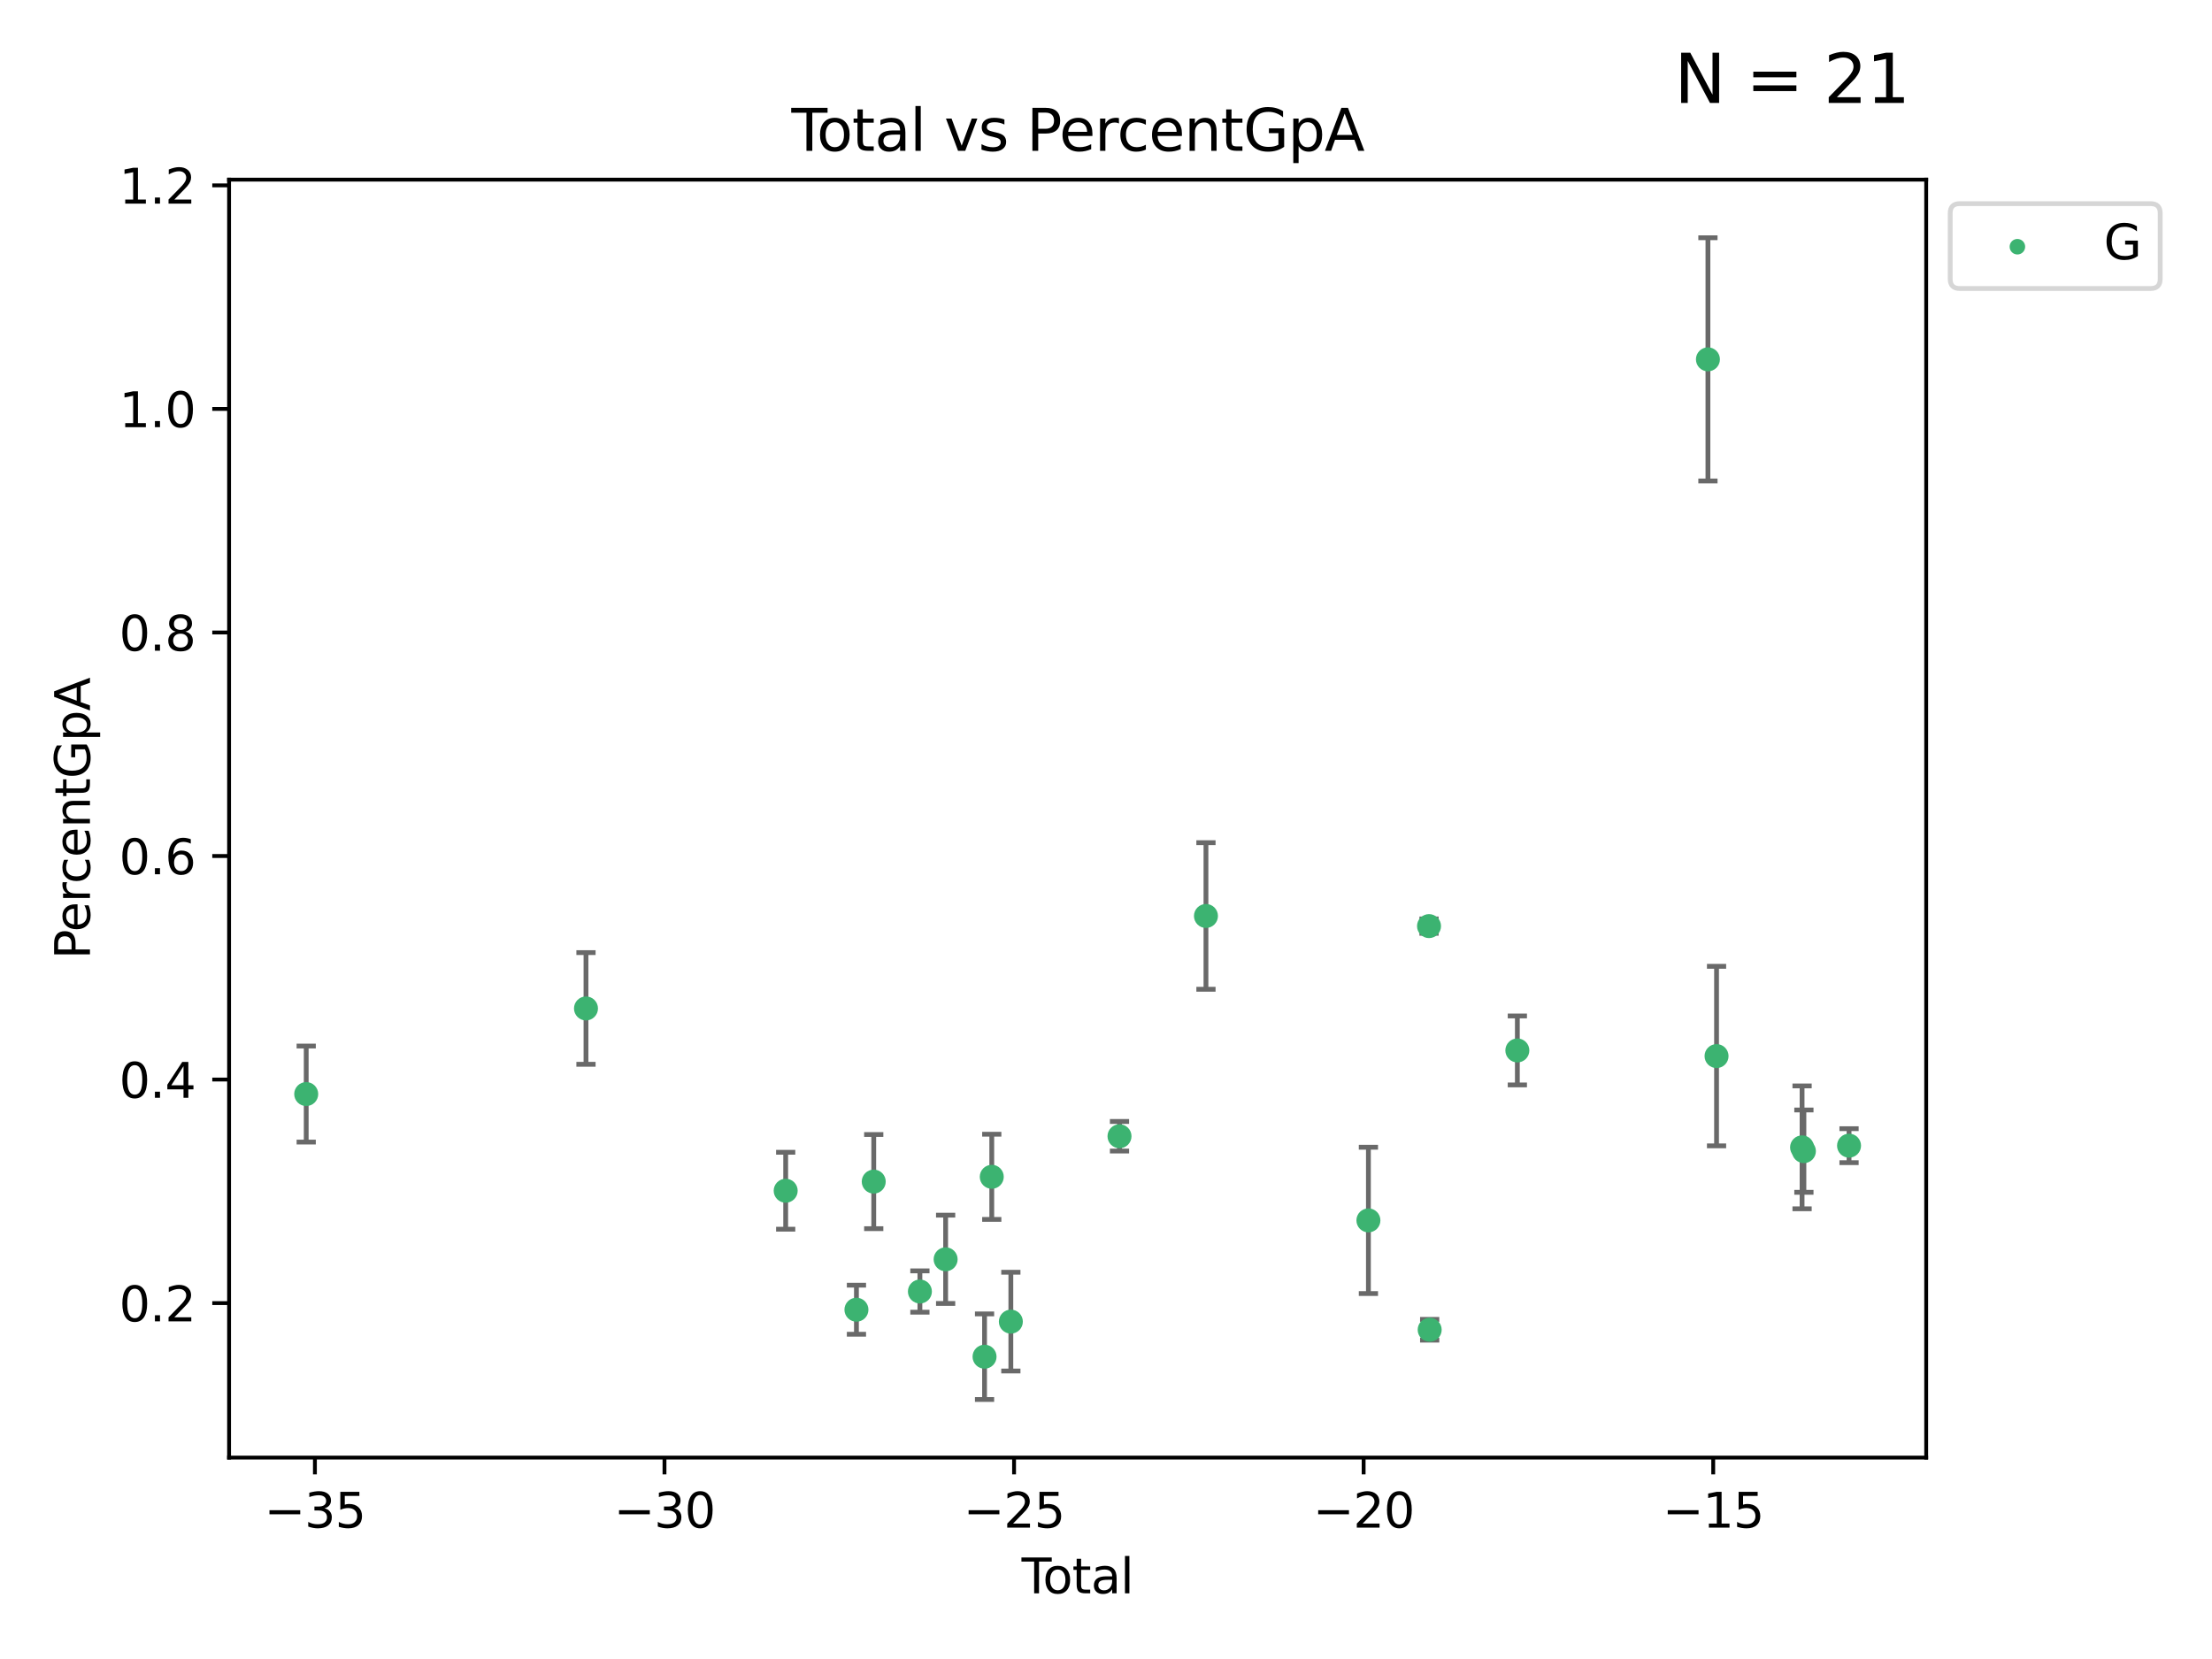 <?xml version="1.0" encoding="utf-8" standalone="no"?>
<!DOCTYPE svg PUBLIC "-//W3C//DTD SVG 1.1//EN"
  "http://www.w3.org/Graphics/SVG/1.1/DTD/svg11.dtd">
<svg xmlns:xlink="http://www.w3.org/1999/xlink" width="460.8pt" height="345.6pt" viewBox="0 0 460.8 345.6" xmlns="http://www.w3.org/2000/svg" version="1.1">
 <defs>
  <style type="text/css">*{stroke-linejoin: round; stroke-linecap: butt}</style>
 </defs>
 <g id="figure_1">
  <g id="patch_1">
   <path d="M 0 345.6 
L 460.8 345.6 
L 460.8 0 
L 0 0 
z
" style="fill: #ffffff"/>
  </g>
  <g id="axes_1">
   <g id="patch_2">
    <path d="M 47.72 303.64 
L 401.26 303.64 
L 401.26 37.423 
L 47.72 37.423 
z
" style="fill: #ffffff"/>
   </g>
   <g id="PathCollection_1">
    <defs>
     <path id="m3a1d3901b0" d="M 0 1.118 
C 0.297 1.118 0.581 1 0.791 0.791 
C 1 0.581 1.118 0.297 1.118 0 
C 1.118 -0.297 1 -0.581 0.791 -0.791 
C 0.581 -1 0.297 -1.118 0 -1.118 
C -0.297 -1.118 -0.581 -1 -0.791 -0.791 
C -1 -0.581 -1.118 -0.297 -1.118 0 
C -1.118 0.297 -1 0.581 -0.791 0.791 
C -0.581 1 -0.297 1.118 0 1.118 
z
" style="stroke: #3cb371"/>
    </defs>
    <g clip-path="url(#pb8305186a4)">
     <use xlink:href="#m3a1d3901b0" x="63.79" y="227.912" style="fill: #3cb371; stroke: #3cb371"/>
     <use xlink:href="#m3a1d3901b0" x="122.071" y="210.078" style="fill: #3cb371; stroke: #3cb371"/>
     <use xlink:href="#m3a1d3901b0" x="163.672" y="248.052" style="fill: #3cb371; stroke: #3cb371"/>
     <use xlink:href="#m3a1d3901b0" x="178.412" y="272.836" style="fill: #3cb371; stroke: #3cb371"/>
     <use xlink:href="#m3a1d3901b0" x="182.016" y="246.149" style="fill: #3cb371; stroke: #3cb371"/>
     <use xlink:href="#m3a1d3901b0" x="191.633" y="269.046" style="fill: #3cb371; stroke: #3cb371"/>
     <use xlink:href="#m3a1d3901b0" x="196.992" y="262.336" style="fill: #3cb371; stroke: #3cb371"/>
     <use xlink:href="#m3a1d3901b0" x="205.099" y="282.625" style="fill: #3cb371; stroke: #3cb371"/>
     <use xlink:href="#m3a1d3901b0" x="206.603" y="245.15" style="fill: #3cb371; stroke: #3cb371"/>
     <use xlink:href="#m3a1d3901b0" x="210.579" y="275.32" style="fill: #3cb371; stroke: #3cb371"/>
     <use xlink:href="#m3a1d3901b0" x="233.213" y="236.702" style="fill: #3cb371; stroke: #3cb371"/>
     <use xlink:href="#m3a1d3901b0" x="251.223" y="190.814" style="fill: #3cb371; stroke: #3cb371"/>
     <use xlink:href="#m3a1d3901b0" x="285.065" y="254.229" style="fill: #3cb371; stroke: #3cb371"/>
     <use xlink:href="#m3a1d3901b0" x="297.692" y="192.925" style="fill: #3cb371; stroke: #3cb371"/>
     <use xlink:href="#m3a1d3901b0" x="297.828" y="277.014" style="fill: #3cb371; stroke: #3cb371"/>
     <use xlink:href="#m3a1d3901b0" x="316.092" y="218.825" style="fill: #3cb371; stroke: #3cb371"/>
     <use xlink:href="#m3a1d3901b0" x="355.793" y="74.859" style="fill: #3cb371; stroke: #3cb371"/>
     <use xlink:href="#m3a1d3901b0" x="357.589" y="220.002" style="fill: #3cb371; stroke: #3cb371"/>
     <use xlink:href="#m3a1d3901b0" x="375.406" y="239.015" style="fill: #3cb371; stroke: #3cb371"/>
     <use xlink:href="#m3a1d3901b0" x="375.786" y="239.802" style="fill: #3cb371; stroke: #3cb371"/>
     <use xlink:href="#m3a1d3901b0" x="385.19" y="238.663" style="fill: #3cb371; stroke: #3cb371"/>
    </g>
   </g>
   <g id="matplotlib.axis_1">
    <g id="xtick_1">
     <g id="line2d_1">
      <defs>
       <path id="m861ddd058c" d="M 0 0 
L 0 3.5 
" style="stroke: #000000; stroke-width: 0.8"/>
      </defs>
      <g>
       <use xlink:href="#m861ddd058c" x="65.603" y="303.64" style="stroke: #000000; stroke-width: 0.8"/>
      </g>
     </g>
     <g id="text_1">
      <!-- −35 -->
      <g transform="translate(55.051 318.238) scale(0.1 -0.1)">
       <defs>
        <path id="DejaVuSans-2212" d="M 678 2272 
L 4684 2272 
L 4684 1741 
L 678 1741 
L 678 2272 
z
" transform="scale(0.016)"/>
        <path id="DejaVuSans-33" d="M 2597 2516 
Q 3050 2419 3304 2112 
Q 3559 1806 3559 1356 
Q 3559 666 3084 287 
Q 2609 -91 1734 -91 
Q 1441 -91 1130 -33 
Q 819 25 488 141 
L 488 750 
Q 750 597 1062 519 
Q 1375 441 1716 441 
Q 2309 441 2620 675 
Q 2931 909 2931 1356 
Q 2931 1769 2642 2001 
Q 2353 2234 1838 2234 
L 1294 2234 
L 1294 2753 
L 1863 2753 
Q 2328 2753 2575 2939 
Q 2822 3125 2822 3475 
Q 2822 3834 2567 4026 
Q 2313 4219 1838 4219 
Q 1578 4219 1281 4162 
Q 984 4106 628 3988 
L 628 4550 
Q 988 4650 1302 4700 
Q 1616 4750 1894 4750 
Q 2613 4750 3031 4423 
Q 3450 4097 3450 3541 
Q 3450 3153 3228 2886 
Q 3006 2619 2597 2516 
z
" transform="scale(0.016)"/>
        <path id="DejaVuSans-35" d="M 691 4666 
L 3169 4666 
L 3169 4134 
L 1269 4134 
L 1269 2991 
Q 1406 3038 1543 3061 
Q 1681 3084 1819 3084 
Q 2600 3084 3056 2656 
Q 3513 2228 3513 1497 
Q 3513 744 3044 326 
Q 2575 -91 1722 -91 
Q 1428 -91 1123 -41 
Q 819 9 494 109 
L 494 744 
Q 775 591 1075 516 
Q 1375 441 1709 441 
Q 2250 441 2565 725 
Q 2881 1009 2881 1497 
Q 2881 1984 2565 2268 
Q 2250 2553 1709 2553 
Q 1456 2553 1204 2497 
Q 953 2441 691 2322 
L 691 4666 
z
" transform="scale(0.016)"/>
       </defs>
       <use xlink:href="#DejaVuSans-2212"/>
       <use xlink:href="#DejaVuSans-33" x="83.789"/>
       <use xlink:href="#DejaVuSans-35" x="147.412"/>
      </g>
     </g>
    </g>
    <g id="xtick_2">
     <g id="line2d_2">
      <g>
       <use xlink:href="#m861ddd058c" x="138.426" y="303.64" style="stroke: #000000; stroke-width: 0.8"/>
      </g>
     </g>
     <g id="text_2">
      <!-- −30 -->
      <g transform="translate(127.873 318.238) scale(0.1 -0.1)">
       <defs>
        <path id="DejaVuSans-30" d="M 2034 4250 
Q 1547 4250 1301 3770 
Q 1056 3291 1056 2328 
Q 1056 1369 1301 889 
Q 1547 409 2034 409 
Q 2525 409 2770 889 
Q 3016 1369 3016 2328 
Q 3016 3291 2770 3770 
Q 2525 4250 2034 4250 
z
M 2034 4750 
Q 2819 4750 3233 4129 
Q 3647 3509 3647 2328 
Q 3647 1150 3233 529 
Q 2819 -91 2034 -91 
Q 1250 -91 836 529 
Q 422 1150 422 2328 
Q 422 3509 836 4129 
Q 1250 4750 2034 4750 
z
" transform="scale(0.016)"/>
       </defs>
       <use xlink:href="#DejaVuSans-2212"/>
       <use xlink:href="#DejaVuSans-33" x="83.789"/>
       <use xlink:href="#DejaVuSans-30" x="147.412"/>
      </g>
     </g>
    </g>
    <g id="xtick_3">
     <g id="line2d_3">
      <g>
       <use xlink:href="#m861ddd058c" x="211.248" y="303.64" style="stroke: #000000; stroke-width: 0.8"/>
      </g>
     </g>
     <g id="text_3">
      <!-- −25 -->
      <g transform="translate(200.696 318.238) scale(0.1 -0.1)">
       <defs>
        <path id="DejaVuSans-32" d="M 1228 531 
L 3431 531 
L 3431 0 
L 469 0 
L 469 531 
Q 828 903 1448 1529 
Q 2069 2156 2228 2338 
Q 2531 2678 2651 2914 
Q 2772 3150 2772 3378 
Q 2772 3750 2511 3984 
Q 2250 4219 1831 4219 
Q 1534 4219 1204 4116 
Q 875 4013 500 3803 
L 500 4441 
Q 881 4594 1212 4672 
Q 1544 4750 1819 4750 
Q 2544 4750 2975 4387 
Q 3406 4025 3406 3419 
Q 3406 3131 3298 2873 
Q 3191 2616 2906 2266 
Q 2828 2175 2409 1742 
Q 1991 1309 1228 531 
z
" transform="scale(0.016)"/>
       </defs>
       <use xlink:href="#DejaVuSans-2212"/>
       <use xlink:href="#DejaVuSans-32" x="83.789"/>
       <use xlink:href="#DejaVuSans-35" x="147.412"/>
      </g>
     </g>
    </g>
    <g id="xtick_4">
     <g id="line2d_4">
      <g>
       <use xlink:href="#m861ddd058c" x="284.07" y="303.64" style="stroke: #000000; stroke-width: 0.8"/>
      </g>
     </g>
     <g id="text_4">
      <!-- −20 -->
      <g transform="translate(273.518 318.238) scale(0.1 -0.1)">
       <use xlink:href="#DejaVuSans-2212"/>
       <use xlink:href="#DejaVuSans-32" x="83.789"/>
       <use xlink:href="#DejaVuSans-30" x="147.412"/>
      </g>
     </g>
    </g>
    <g id="xtick_5">
     <g id="line2d_5">
      <g>
       <use xlink:href="#m861ddd058c" x="356.893" y="303.64" style="stroke: #000000; stroke-width: 0.8"/>
      </g>
     </g>
     <g id="text_5">
      <!-- −15 -->
      <g transform="translate(346.34 318.238) scale(0.1 -0.1)">
       <defs>
        <path id="DejaVuSans-31" d="M 794 531 
L 1825 531 
L 1825 4091 
L 703 3866 
L 703 4441 
L 1819 4666 
L 2450 4666 
L 2450 531 
L 3481 531 
L 3481 0 
L 794 0 
L 794 531 
z
" transform="scale(0.016)"/>
       </defs>
       <use xlink:href="#DejaVuSans-2212"/>
       <use xlink:href="#DejaVuSans-31" x="83.789"/>
       <use xlink:href="#DejaVuSans-35" x="147.412"/>
      </g>
     </g>
    </g>
    <g id="text_6">
     <!-- Total -->
     <g transform="translate(212.813 331.917) scale(0.1 -0.1)">
      <defs>
       <path id="DejaVuSans-54" d="M -19 4666 
L 3928 4666 
L 3928 4134 
L 2272 4134 
L 2272 0 
L 1638 0 
L 1638 4134 
L -19 4134 
L -19 4666 
z
" transform="scale(0.016)"/>
       <path id="DejaVuSans-6f" d="M 1959 3097 
Q 1497 3097 1228 2736 
Q 959 2375 959 1747 
Q 959 1119 1226 758 
Q 1494 397 1959 397 
Q 2419 397 2687 759 
Q 2956 1122 2956 1747 
Q 2956 2369 2687 2733 
Q 2419 3097 1959 3097 
z
M 1959 3584 
Q 2709 3584 3137 3096 
Q 3566 2609 3566 1747 
Q 3566 888 3137 398 
Q 2709 -91 1959 -91 
Q 1206 -91 779 398 
Q 353 888 353 1747 
Q 353 2609 779 3096 
Q 1206 3584 1959 3584 
z
" transform="scale(0.016)"/>
       <path id="DejaVuSans-74" d="M 1172 4494 
L 1172 3500 
L 2356 3500 
L 2356 3053 
L 1172 3053 
L 1172 1153 
Q 1172 725 1289 603 
Q 1406 481 1766 481 
L 2356 481 
L 2356 0 
L 1766 0 
Q 1100 0 847 248 
Q 594 497 594 1153 
L 594 3053 
L 172 3053 
L 172 3500 
L 594 3500 
L 594 4494 
L 1172 4494 
z
" transform="scale(0.016)"/>
       <path id="DejaVuSans-61" d="M 2194 1759 
Q 1497 1759 1228 1600 
Q 959 1441 959 1056 
Q 959 750 1161 570 
Q 1363 391 1709 391 
Q 2188 391 2477 730 
Q 2766 1069 2766 1631 
L 2766 1759 
L 2194 1759 
z
M 3341 1997 
L 3341 0 
L 2766 0 
L 2766 531 
Q 2569 213 2275 61 
Q 1981 -91 1556 -91 
Q 1019 -91 701 211 
Q 384 513 384 1019 
Q 384 1609 779 1909 
Q 1175 2209 1959 2209 
L 2766 2209 
L 2766 2266 
Q 2766 2663 2505 2880 
Q 2244 3097 1772 3097 
Q 1472 3097 1187 3025 
Q 903 2953 641 2809 
L 641 3341 
Q 956 3463 1253 3523 
Q 1550 3584 1831 3584 
Q 2591 3584 2966 3190 
Q 3341 2797 3341 1997 
z
" transform="scale(0.016)"/>
       <path id="DejaVuSans-6c" d="M 603 4863 
L 1178 4863 
L 1178 0 
L 603 0 
L 603 4863 
z
" transform="scale(0.016)"/>
      </defs>
      <use xlink:href="#DejaVuSans-54"/>
      <use xlink:href="#DejaVuSans-6f" x="44.084"/>
      <use xlink:href="#DejaVuSans-74" x="105.266"/>
      <use xlink:href="#DejaVuSans-61" x="144.475"/>
      <use xlink:href="#DejaVuSans-6c" x="205.754"/>
     </g>
    </g>
   </g>
   <g id="matplotlib.axis_2">
    <g id="ytick_1">
     <g id="line2d_6">
      <defs>
       <path id="m7e8b5546f5" d="M 0 0 
L -3.5 0 
" style="stroke: #000000; stroke-width: 0.8"/>
      </defs>
      <g>
       <use xlink:href="#m7e8b5546f5" x="47.72" y="271.461" style="stroke: #000000; stroke-width: 0.8"/>
      </g>
     </g>
     <g id="text_7">
      <!-- 0.2 -->
      <g transform="translate(24.817 275.26) scale(0.1 -0.1)">
       <defs>
        <path id="DejaVuSans-2e" d="M 684 794 
L 1344 794 
L 1344 0 
L 684 0 
L 684 794 
z
" transform="scale(0.016)"/>
       </defs>
       <use xlink:href="#DejaVuSans-30"/>
       <use xlink:href="#DejaVuSans-2e" x="63.623"/>
       <use xlink:href="#DejaVuSans-32" x="95.41"/>
      </g>
     </g>
    </g>
    <g id="ytick_2">
     <g id="line2d_7">
      <g>
       <use xlink:href="#m7e8b5546f5" x="47.72" y="224.892" style="stroke: #000000; stroke-width: 0.8"/>
      </g>
     </g>
     <g id="text_8">
      <!-- 0.4 -->
      <g transform="translate(24.817 228.691) scale(0.1 -0.1)">
       <defs>
        <path id="DejaVuSans-34" d="M 2419 4116 
L 825 1625 
L 2419 1625 
L 2419 4116 
z
M 2253 4666 
L 3047 4666 
L 3047 1625 
L 3713 1625 
L 3713 1100 
L 3047 1100 
L 3047 0 
L 2419 0 
L 2419 1100 
L 313 1100 
L 313 1709 
L 2253 4666 
z
" transform="scale(0.016)"/>
       </defs>
       <use xlink:href="#DejaVuSans-30"/>
       <use xlink:href="#DejaVuSans-2e" x="63.623"/>
       <use xlink:href="#DejaVuSans-34" x="95.41"/>
      </g>
     </g>
    </g>
    <g id="ytick_3">
     <g id="line2d_8">
      <g>
       <use xlink:href="#m7e8b5546f5" x="47.72" y="178.323" style="stroke: #000000; stroke-width: 0.8"/>
      </g>
     </g>
     <g id="text_9">
      <!-- 0.6 -->
      <g transform="translate(24.817 182.123) scale(0.1 -0.1)">
       <defs>
        <path id="DejaVuSans-36" d="M 2113 2584 
Q 1688 2584 1439 2293 
Q 1191 2003 1191 1497 
Q 1191 994 1439 701 
Q 1688 409 2113 409 
Q 2538 409 2786 701 
Q 3034 994 3034 1497 
Q 3034 2003 2786 2293 
Q 2538 2584 2113 2584 
z
M 3366 4563 
L 3366 3988 
Q 3128 4100 2886 4159 
Q 2644 4219 2406 4219 
Q 1781 4219 1451 3797 
Q 1122 3375 1075 2522 
Q 1259 2794 1537 2939 
Q 1816 3084 2150 3084 
Q 2853 3084 3261 2657 
Q 3669 2231 3669 1497 
Q 3669 778 3244 343 
Q 2819 -91 2113 -91 
Q 1303 -91 875 529 
Q 447 1150 447 2328 
Q 447 3434 972 4092 
Q 1497 4750 2381 4750 
Q 2619 4750 2861 4703 
Q 3103 4656 3366 4563 
z
" transform="scale(0.016)"/>
       </defs>
       <use xlink:href="#DejaVuSans-30"/>
       <use xlink:href="#DejaVuSans-2e" x="63.623"/>
       <use xlink:href="#DejaVuSans-36" x="95.41"/>
      </g>
     </g>
    </g>
    <g id="ytick_4">
     <g id="line2d_9">
      <g>
       <use xlink:href="#m7e8b5546f5" x="47.72" y="131.755" style="stroke: #000000; stroke-width: 0.8"/>
      </g>
     </g>
     <g id="text_10">
      <!-- 0.8 -->
      <g transform="translate(24.817 135.554) scale(0.1 -0.1)">
       <defs>
        <path id="DejaVuSans-38" d="M 2034 2216 
Q 1584 2216 1326 1975 
Q 1069 1734 1069 1313 
Q 1069 891 1326 650 
Q 1584 409 2034 409 
Q 2484 409 2743 651 
Q 3003 894 3003 1313 
Q 3003 1734 2745 1975 
Q 2488 2216 2034 2216 
z
M 1403 2484 
Q 997 2584 770 2862 
Q 544 3141 544 3541 
Q 544 4100 942 4425 
Q 1341 4750 2034 4750 
Q 2731 4750 3128 4425 
Q 3525 4100 3525 3541 
Q 3525 3141 3298 2862 
Q 3072 2584 2669 2484 
Q 3125 2378 3379 2068 
Q 3634 1759 3634 1313 
Q 3634 634 3220 271 
Q 2806 -91 2034 -91 
Q 1263 -91 848 271 
Q 434 634 434 1313 
Q 434 1759 690 2068 
Q 947 2378 1403 2484 
z
M 1172 3481 
Q 1172 3119 1398 2916 
Q 1625 2713 2034 2713 
Q 2441 2713 2670 2916 
Q 2900 3119 2900 3481 
Q 2900 3844 2670 4047 
Q 2441 4250 2034 4250 
Q 1625 4250 1398 4047 
Q 1172 3844 1172 3481 
z
" transform="scale(0.016)"/>
       </defs>
       <use xlink:href="#DejaVuSans-30"/>
       <use xlink:href="#DejaVuSans-2e" x="63.623"/>
       <use xlink:href="#DejaVuSans-38" x="95.41"/>
      </g>
     </g>
    </g>
    <g id="ytick_5">
     <g id="line2d_10">
      <g>
       <use xlink:href="#m7e8b5546f5" x="47.72" y="85.186" style="stroke: #000000; stroke-width: 0.8"/>
      </g>
     </g>
     <g id="text_11">
      <!-- 1.0 -->
      <g transform="translate(24.817 88.986) scale(0.1 -0.1)">
       <use xlink:href="#DejaVuSans-31"/>
       <use xlink:href="#DejaVuSans-2e" x="63.623"/>
       <use xlink:href="#DejaVuSans-30" x="95.41"/>
      </g>
     </g>
    </g>
    <g id="ytick_6">
     <g id="line2d_11">
      <g>
       <use xlink:href="#m7e8b5546f5" x="47.72" y="38.618" style="stroke: #000000; stroke-width: 0.8"/>
      </g>
     </g>
     <g id="text_12">
      <!-- 1.2 -->
      <g transform="translate(24.817 42.417) scale(0.1 -0.1)">
       <use xlink:href="#DejaVuSans-31"/>
       <use xlink:href="#DejaVuSans-2e" x="63.623"/>
       <use xlink:href="#DejaVuSans-32" x="95.41"/>
      </g>
     </g>
    </g>
    <g id="text_13">
     <!-- PercentGpA -->
     <g transform="translate(18.737 199.808) rotate(-90) scale(0.1 -0.1)">
      <defs>
       <path id="DejaVuSans-50" d="M 1259 4147 
L 1259 2394 
L 2053 2394 
Q 2494 2394 2734 2622 
Q 2975 2850 2975 3272 
Q 2975 3691 2734 3919 
Q 2494 4147 2053 4147 
L 1259 4147 
z
M 628 4666 
L 2053 4666 
Q 2838 4666 3239 4311 
Q 3641 3956 3641 3272 
Q 3641 2581 3239 2228 
Q 2838 1875 2053 1875 
L 1259 1875 
L 1259 0 
L 628 0 
L 628 4666 
z
" transform="scale(0.016)"/>
       <path id="DejaVuSans-65" d="M 3597 1894 
L 3597 1613 
L 953 1613 
Q 991 1019 1311 708 
Q 1631 397 2203 397 
Q 2534 397 2845 478 
Q 3156 559 3463 722 
L 3463 178 
Q 3153 47 2828 -22 
Q 2503 -91 2169 -91 
Q 1331 -91 842 396 
Q 353 884 353 1716 
Q 353 2575 817 3079 
Q 1281 3584 2069 3584 
Q 2775 3584 3186 3129 
Q 3597 2675 3597 1894 
z
M 3022 2063 
Q 3016 2534 2758 2815 
Q 2500 3097 2075 3097 
Q 1594 3097 1305 2825 
Q 1016 2553 972 2059 
L 3022 2063 
z
" transform="scale(0.016)"/>
       <path id="DejaVuSans-72" d="M 2631 2963 
Q 2534 3019 2420 3045 
Q 2306 3072 2169 3072 
Q 1681 3072 1420 2755 
Q 1159 2438 1159 1844 
L 1159 0 
L 581 0 
L 581 3500 
L 1159 3500 
L 1159 2956 
Q 1341 3275 1631 3429 
Q 1922 3584 2338 3584 
Q 2397 3584 2469 3576 
Q 2541 3569 2628 3553 
L 2631 2963 
z
" transform="scale(0.016)"/>
       <path id="DejaVuSans-63" d="M 3122 3366 
L 3122 2828 
Q 2878 2963 2633 3030 
Q 2388 3097 2138 3097 
Q 1578 3097 1268 2742 
Q 959 2388 959 1747 
Q 959 1106 1268 751 
Q 1578 397 2138 397 
Q 2388 397 2633 464 
Q 2878 531 3122 666 
L 3122 134 
Q 2881 22 2623 -34 
Q 2366 -91 2075 -91 
Q 1284 -91 818 406 
Q 353 903 353 1747 
Q 353 2603 823 3093 
Q 1294 3584 2113 3584 
Q 2378 3584 2631 3529 
Q 2884 3475 3122 3366 
z
" transform="scale(0.016)"/>
       <path id="DejaVuSans-6e" d="M 3513 2113 
L 3513 0 
L 2938 0 
L 2938 2094 
Q 2938 2591 2744 2837 
Q 2550 3084 2163 3084 
Q 1697 3084 1428 2787 
Q 1159 2491 1159 1978 
L 1159 0 
L 581 0 
L 581 3500 
L 1159 3500 
L 1159 2956 
Q 1366 3272 1645 3428 
Q 1925 3584 2291 3584 
Q 2894 3584 3203 3211 
Q 3513 2838 3513 2113 
z
" transform="scale(0.016)"/>
       <path id="DejaVuSans-47" d="M 3809 666 
L 3809 1919 
L 2778 1919 
L 2778 2438 
L 4434 2438 
L 4434 434 
Q 4069 175 3628 42 
Q 3188 -91 2688 -91 
Q 1594 -91 976 548 
Q 359 1188 359 2328 
Q 359 3472 976 4111 
Q 1594 4750 2688 4750 
Q 3144 4750 3555 4637 
Q 3966 4525 4313 4306 
L 4313 3634 
Q 3963 3931 3569 4081 
Q 3175 4231 2741 4231 
Q 1884 4231 1454 3753 
Q 1025 3275 1025 2328 
Q 1025 1384 1454 906 
Q 1884 428 2741 428 
Q 3075 428 3337 486 
Q 3600 544 3809 666 
z
" transform="scale(0.016)"/>
       <path id="DejaVuSans-70" d="M 1159 525 
L 1159 -1331 
L 581 -1331 
L 581 3500 
L 1159 3500 
L 1159 2969 
Q 1341 3281 1617 3432 
Q 1894 3584 2278 3584 
Q 2916 3584 3314 3078 
Q 3713 2572 3713 1747 
Q 3713 922 3314 415 
Q 2916 -91 2278 -91 
Q 1894 -91 1617 61 
Q 1341 213 1159 525 
z
M 3116 1747 
Q 3116 2381 2855 2742 
Q 2594 3103 2138 3103 
Q 1681 3103 1420 2742 
Q 1159 2381 1159 1747 
Q 1159 1113 1420 752 
Q 1681 391 2138 391 
Q 2594 391 2855 752 
Q 3116 1113 3116 1747 
z
" transform="scale(0.016)"/>
       <path id="DejaVuSans-41" d="M 2188 4044 
L 1331 1722 
L 3047 1722 
L 2188 4044 
z
M 1831 4666 
L 2547 4666 
L 4325 0 
L 3669 0 
L 3244 1197 
L 1141 1197 
L 716 0 
L 50 0 
L 1831 4666 
z
" transform="scale(0.016)"/>
      </defs>
      <use xlink:href="#DejaVuSans-50"/>
      <use xlink:href="#DejaVuSans-65" x="56.678"/>
      <use xlink:href="#DejaVuSans-72" x="118.201"/>
      <use xlink:href="#DejaVuSans-63" x="157.064"/>
      <use xlink:href="#DejaVuSans-65" x="212.045"/>
      <use xlink:href="#DejaVuSans-6e" x="273.568"/>
      <use xlink:href="#DejaVuSans-74" x="336.947"/>
      <use xlink:href="#DejaVuSans-47" x="376.156"/>
      <use xlink:href="#DejaVuSans-70" x="453.646"/>
      <use xlink:href="#DejaVuSans-41" x="517.123"/>
     </g>
    </g>
   </g>
   <g id="LineCollection_1">
    <path d="M 63.79 237.915 
L 63.79 217.909 
" clip-path="url(#pb8305186a4)" style="fill: none; stroke: #696969"/>
    <path d="M 122.071 221.711 
L 122.071 198.444 
" clip-path="url(#pb8305186a4)" style="fill: none; stroke: #696969"/>
    <path d="M 163.672 256.065 
L 163.672 240.039 
" clip-path="url(#pb8305186a4)" style="fill: none; stroke: #696969"/>
    <path d="M 178.412 277.949 
L 178.412 267.723 
" clip-path="url(#pb8305186a4)" style="fill: none; stroke: #696969"/>
    <path d="M 182.016 255.956 
L 182.016 236.342 
" clip-path="url(#pb8305186a4)" style="fill: none; stroke: #696969"/>
    <path d="M 191.633 273.349 
L 191.633 264.744 
" clip-path="url(#pb8305186a4)" style="fill: none; stroke: #696969"/>
    <path d="M 196.992 271.536 
L 196.992 253.137 
" clip-path="url(#pb8305186a4)" style="fill: none; stroke: #696969"/>
    <path d="M 205.099 291.539 
L 205.099 273.712 
" clip-path="url(#pb8305186a4)" style="fill: none; stroke: #696969"/>
    <path d="M 206.603 254.02 
L 206.603 236.281 
" clip-path="url(#pb8305186a4)" style="fill: none; stroke: #696969"/>
    <path d="M 210.579 285.604 
L 210.579 265.035 
" clip-path="url(#pb8305186a4)" style="fill: none; stroke: #696969"/>
    <path d="M 233.213 239.785 
L 233.213 233.619 
" clip-path="url(#pb8305186a4)" style="fill: none; stroke: #696969"/>
    <path d="M 251.223 206.082 
L 251.223 175.545 
" clip-path="url(#pb8305186a4)" style="fill: none; stroke: #696969"/>
    <path d="M 285.065 269.469 
L 285.065 238.988 
" clip-path="url(#pb8305186a4)" style="fill: none; stroke: #696969"/>
    <path d="M 297.692 194.419 
L 297.692 191.432 
" clip-path="url(#pb8305186a4)" style="fill: none; stroke: #696969"/>
    <path d="M 297.828 279.169 
L 297.828 274.859 
" clip-path="url(#pb8305186a4)" style="fill: none; stroke: #696969"/>
    <path d="M 316.092 226.009 
L 316.092 211.64 
" clip-path="url(#pb8305186a4)" style="fill: none; stroke: #696969"/>
    <path d="M 355.793 100.195 
L 355.793 49.524 
" clip-path="url(#pb8305186a4)" style="fill: none; stroke: #696969"/>
    <path d="M 357.589 238.703 
L 357.589 201.302 
" clip-path="url(#pb8305186a4)" style="fill: none; stroke: #696969"/>
    <path d="M 375.406 251.814 
L 375.406 226.215 
" clip-path="url(#pb8305186a4)" style="fill: none; stroke: #696969"/>
    <path d="M 375.786 248.377 
L 375.786 231.226 
" clip-path="url(#pb8305186a4)" style="fill: none; stroke: #696969"/>
    <path d="M 385.19 242.202 
L 385.19 235.124 
" clip-path="url(#pb8305186a4)" style="fill: none; stroke: #696969"/>
   </g>
   <g id="line2d_12">
    <defs>
     <path id="mfa2424e3d9" d="M 2 0 
L -2 -0 
" style="stroke: #696969"/>
    </defs>
    <g clip-path="url(#pb8305186a4)">
     <use xlink:href="#mfa2424e3d9" x="63.79" y="237.915" style="fill: #696969; stroke: #696969"/>
     <use xlink:href="#mfa2424e3d9" x="122.071" y="221.711" style="fill: #696969; stroke: #696969"/>
     <use xlink:href="#mfa2424e3d9" x="163.672" y="256.065" style="fill: #696969; stroke: #696969"/>
     <use xlink:href="#mfa2424e3d9" x="178.412" y="277.949" style="fill: #696969; stroke: #696969"/>
     <use xlink:href="#mfa2424e3d9" x="182.016" y="255.956" style="fill: #696969; stroke: #696969"/>
     <use xlink:href="#mfa2424e3d9" x="191.633" y="273.349" style="fill: #696969; stroke: #696969"/>
     <use xlink:href="#mfa2424e3d9" x="196.992" y="271.536" style="fill: #696969; stroke: #696969"/>
     <use xlink:href="#mfa2424e3d9" x="205.099" y="291.539" style="fill: #696969; stroke: #696969"/>
     <use xlink:href="#mfa2424e3d9" x="206.603" y="254.02" style="fill: #696969; stroke: #696969"/>
     <use xlink:href="#mfa2424e3d9" x="210.579" y="285.604" style="fill: #696969; stroke: #696969"/>
     <use xlink:href="#mfa2424e3d9" x="233.213" y="239.785" style="fill: #696969; stroke: #696969"/>
     <use xlink:href="#mfa2424e3d9" x="251.223" y="206.082" style="fill: #696969; stroke: #696969"/>
     <use xlink:href="#mfa2424e3d9" x="285.065" y="269.469" style="fill: #696969; stroke: #696969"/>
     <use xlink:href="#mfa2424e3d9" x="297.692" y="194.419" style="fill: #696969; stroke: #696969"/>
     <use xlink:href="#mfa2424e3d9" x="297.828" y="279.169" style="fill: #696969; stroke: #696969"/>
     <use xlink:href="#mfa2424e3d9" x="316.092" y="226.009" style="fill: #696969; stroke: #696969"/>
     <use xlink:href="#mfa2424e3d9" x="355.793" y="100.195" style="fill: #696969; stroke: #696969"/>
     <use xlink:href="#mfa2424e3d9" x="357.589" y="238.703" style="fill: #696969; stroke: #696969"/>
     <use xlink:href="#mfa2424e3d9" x="375.406" y="251.814" style="fill: #696969; stroke: #696969"/>
     <use xlink:href="#mfa2424e3d9" x="375.786" y="248.377" style="fill: #696969; stroke: #696969"/>
     <use xlink:href="#mfa2424e3d9" x="385.19" y="242.202" style="fill: #696969; stroke: #696969"/>
    </g>
   </g>
   <g id="line2d_13">
    <g clip-path="url(#pb8305186a4)">
     <use xlink:href="#mfa2424e3d9" x="63.79" y="217.909" style="fill: #696969; stroke: #696969"/>
     <use xlink:href="#mfa2424e3d9" x="122.071" y="198.444" style="fill: #696969; stroke: #696969"/>
     <use xlink:href="#mfa2424e3d9" x="163.672" y="240.039" style="fill: #696969; stroke: #696969"/>
     <use xlink:href="#mfa2424e3d9" x="178.412" y="267.723" style="fill: #696969; stroke: #696969"/>
     <use xlink:href="#mfa2424e3d9" x="182.016" y="236.342" style="fill: #696969; stroke: #696969"/>
     <use xlink:href="#mfa2424e3d9" x="191.633" y="264.744" style="fill: #696969; stroke: #696969"/>
     <use xlink:href="#mfa2424e3d9" x="196.992" y="253.137" style="fill: #696969; stroke: #696969"/>
     <use xlink:href="#mfa2424e3d9" x="205.099" y="273.712" style="fill: #696969; stroke: #696969"/>
     <use xlink:href="#mfa2424e3d9" x="206.603" y="236.281" style="fill: #696969; stroke: #696969"/>
     <use xlink:href="#mfa2424e3d9" x="210.579" y="265.035" style="fill: #696969; stroke: #696969"/>
     <use xlink:href="#mfa2424e3d9" x="233.213" y="233.619" style="fill: #696969; stroke: #696969"/>
     <use xlink:href="#mfa2424e3d9" x="251.223" y="175.545" style="fill: #696969; stroke: #696969"/>
     <use xlink:href="#mfa2424e3d9" x="285.065" y="238.988" style="fill: #696969; stroke: #696969"/>
     <use xlink:href="#mfa2424e3d9" x="297.692" y="191.432" style="fill: #696969; stroke: #696969"/>
     <use xlink:href="#mfa2424e3d9" x="297.828" y="274.859" style="fill: #696969; stroke: #696969"/>
     <use xlink:href="#mfa2424e3d9" x="316.092" y="211.64" style="fill: #696969; stroke: #696969"/>
     <use xlink:href="#mfa2424e3d9" x="355.793" y="49.524" style="fill: #696969; stroke: #696969"/>
     <use xlink:href="#mfa2424e3d9" x="357.589" y="201.302" style="fill: #696969; stroke: #696969"/>
     <use xlink:href="#mfa2424e3d9" x="375.406" y="226.215" style="fill: #696969; stroke: #696969"/>
     <use xlink:href="#mfa2424e3d9" x="375.786" y="231.226" style="fill: #696969; stroke: #696969"/>
     <use xlink:href="#mfa2424e3d9" x="385.19" y="235.124" style="fill: #696969; stroke: #696969"/>
    </g>
   </g>
   <g id="line2d_14">
    <defs>
     <path id="m0435ea6d83" d="M 0 2 
C 0.53 2 1.039 1.789 1.414 1.414 
C 1.789 1.039 2 0.53 2 0 
C 2 -0.53 1.789 -1.039 1.414 -1.414 
C 1.039 -1.789 0.53 -2 0 -2 
C -0.53 -2 -1.039 -1.789 -1.414 -1.414 
C -1.789 -1.039 -2 -0.53 -2 0 
C -2 0.53 -1.789 1.039 -1.414 1.414 
C -1.039 1.789 -0.53 2 0 2 
z
" style="stroke: #3cb371"/>
    </defs>
    <g clip-path="url(#pb8305186a4)">
     <use xlink:href="#m0435ea6d83" x="63.79" y="227.912" style="fill: #3cb371; stroke: #3cb371"/>
     <use xlink:href="#m0435ea6d83" x="122.071" y="210.078" style="fill: #3cb371; stroke: #3cb371"/>
     <use xlink:href="#m0435ea6d83" x="163.672" y="248.052" style="fill: #3cb371; stroke: #3cb371"/>
     <use xlink:href="#m0435ea6d83" x="178.412" y="272.836" style="fill: #3cb371; stroke: #3cb371"/>
     <use xlink:href="#m0435ea6d83" x="182.016" y="246.149" style="fill: #3cb371; stroke: #3cb371"/>
     <use xlink:href="#m0435ea6d83" x="191.633" y="269.046" style="fill: #3cb371; stroke: #3cb371"/>
     <use xlink:href="#m0435ea6d83" x="196.992" y="262.336" style="fill: #3cb371; stroke: #3cb371"/>
     <use xlink:href="#m0435ea6d83" x="205.099" y="282.625" style="fill: #3cb371; stroke: #3cb371"/>
     <use xlink:href="#m0435ea6d83" x="206.603" y="245.15" style="fill: #3cb371; stroke: #3cb371"/>
     <use xlink:href="#m0435ea6d83" x="210.579" y="275.32" style="fill: #3cb371; stroke: #3cb371"/>
     <use xlink:href="#m0435ea6d83" x="233.213" y="236.702" style="fill: #3cb371; stroke: #3cb371"/>
     <use xlink:href="#m0435ea6d83" x="251.223" y="190.814" style="fill: #3cb371; stroke: #3cb371"/>
     <use xlink:href="#m0435ea6d83" x="285.065" y="254.229" style="fill: #3cb371; stroke: #3cb371"/>
     <use xlink:href="#m0435ea6d83" x="297.692" y="192.925" style="fill: #3cb371; stroke: #3cb371"/>
     <use xlink:href="#m0435ea6d83" x="297.828" y="277.014" style="fill: #3cb371; stroke: #3cb371"/>
     <use xlink:href="#m0435ea6d83" x="316.092" y="218.825" style="fill: #3cb371; stroke: #3cb371"/>
     <use xlink:href="#m0435ea6d83" x="355.793" y="74.859" style="fill: #3cb371; stroke: #3cb371"/>
     <use xlink:href="#m0435ea6d83" x="357.589" y="220.002" style="fill: #3cb371; stroke: #3cb371"/>
     <use xlink:href="#m0435ea6d83" x="375.406" y="239.015" style="fill: #3cb371; stroke: #3cb371"/>
     <use xlink:href="#m0435ea6d83" x="375.786" y="239.802" style="fill: #3cb371; stroke: #3cb371"/>
     <use xlink:href="#m0435ea6d83" x="385.19" y="238.663" style="fill: #3cb371; stroke: #3cb371"/>
    </g>
   </g>
   <g id="patch_3">
    <path d="M 47.72 303.64 
L 47.72 37.423 
" style="fill: none; stroke: #000000; stroke-width: 0.8; stroke-linejoin: miter; stroke-linecap: square"/>
   </g>
   <g id="patch_4">
    <path d="M 401.26 303.64 
L 401.26 37.423 
" style="fill: none; stroke: #000000; stroke-width: 0.8; stroke-linejoin: miter; stroke-linecap: square"/>
   </g>
   <g id="patch_5">
    <path d="M 47.72 303.64 
L 401.26 303.64 
" style="fill: none; stroke: #000000; stroke-width: 0.8; stroke-linejoin: miter; stroke-linecap: square"/>
   </g>
   <g id="patch_6">
    <path d="M 47.72 37.423 
L 401.26 37.423 
" style="fill: none; stroke: #000000; stroke-width: 0.8; stroke-linejoin: miter; stroke-linecap: square"/>
   </g>
   <g id="text_14">
    <!-- N = 21 -->
    <g transform="translate(348.806 21.439) scale(0.14 -0.14)">
     <defs>
      <path id="DejaVuSans-4e" d="M 628 4666 
L 1478 4666 
L 3547 763 
L 3547 4666 
L 4159 4666 
L 4159 0 
L 3309 0 
L 1241 3903 
L 1241 0 
L 628 0 
L 628 4666 
z
" transform="scale(0.016)"/>
      <path id="DejaVuSans-20" transform="scale(0.016)"/>
      <path id="DejaVuSans-3d" d="M 678 2906 
L 4684 2906 
L 4684 2381 
L 678 2381 
L 678 2906 
z
M 678 1631 
L 4684 1631 
L 4684 1100 
L 678 1100 
L 678 1631 
z
" transform="scale(0.016)"/>
     </defs>
     <use xlink:href="#DejaVuSans-4e"/>
     <use xlink:href="#DejaVuSans-20" x="74.805"/>
     <use xlink:href="#DejaVuSans-3d" x="106.592"/>
     <use xlink:href="#DejaVuSans-20" x="190.381"/>
     <use xlink:href="#DejaVuSans-32" x="222.168"/>
     <use xlink:href="#DejaVuSans-31" x="285.791"/>
    </g>
   </g>
   <g id="text_15">
    <!-- Total vs PercentGpA -->
    <g transform="translate(164.856 31.423) scale(0.12 -0.12)">
     <defs>
      <path id="DejaVuSans-76" d="M 191 3500 
L 800 3500 
L 1894 563 
L 2988 3500 
L 3597 3500 
L 2284 0 
L 1503 0 
L 191 3500 
z
" transform="scale(0.016)"/>
      <path id="DejaVuSans-73" d="M 2834 3397 
L 2834 2853 
Q 2591 2978 2328 3040 
Q 2066 3103 1784 3103 
Q 1356 3103 1142 2972 
Q 928 2841 928 2578 
Q 928 2378 1081 2264 
Q 1234 2150 1697 2047 
L 1894 2003 
Q 2506 1872 2764 1633 
Q 3022 1394 3022 966 
Q 3022 478 2636 193 
Q 2250 -91 1575 -91 
Q 1294 -91 989 -36 
Q 684 19 347 128 
L 347 722 
Q 666 556 975 473 
Q 1284 391 1588 391 
Q 1994 391 2212 530 
Q 2431 669 2431 922 
Q 2431 1156 2273 1281 
Q 2116 1406 1581 1522 
L 1381 1569 
Q 847 1681 609 1914 
Q 372 2147 372 2553 
Q 372 3047 722 3315 
Q 1072 3584 1716 3584 
Q 2034 3584 2315 3537 
Q 2597 3491 2834 3397 
z
" transform="scale(0.016)"/>
     </defs>
     <use xlink:href="#DejaVuSans-54"/>
     <use xlink:href="#DejaVuSans-6f" x="44.084"/>
     <use xlink:href="#DejaVuSans-74" x="105.266"/>
     <use xlink:href="#DejaVuSans-61" x="144.475"/>
     <use xlink:href="#DejaVuSans-6c" x="205.754"/>
     <use xlink:href="#DejaVuSans-20" x="233.537"/>
     <use xlink:href="#DejaVuSans-76" x="265.324"/>
     <use xlink:href="#DejaVuSans-73" x="324.504"/>
     <use xlink:href="#DejaVuSans-20" x="376.604"/>
     <use xlink:href="#DejaVuSans-50" x="408.391"/>
     <use xlink:href="#DejaVuSans-65" x="465.068"/>
     <use xlink:href="#DejaVuSans-72" x="526.592"/>
     <use xlink:href="#DejaVuSans-63" x="565.455"/>
     <use xlink:href="#DejaVuSans-65" x="620.436"/>
     <use xlink:href="#DejaVuSans-6e" x="681.959"/>
     <use xlink:href="#DejaVuSans-74" x="745.338"/>
     <use xlink:href="#DejaVuSans-47" x="784.547"/>
     <use xlink:href="#DejaVuSans-70" x="862.037"/>
     <use xlink:href="#DejaVuSans-41" x="925.514"/>
    </g>
   </g>
   <g id="legend_1">
    <g id="patch_7">
     <path d="M 408.26 60.101 
L 448.008 60.101 
Q 450.008 60.101 450.008 58.101 
L 450.008 44.423 
Q 450.008 42.423 448.008 42.423 
L 408.26 42.423 
Q 406.26 42.423 406.26 44.423 
L 406.26 58.101 
Q 406.26 60.101 408.26 60.101 
z
" style="fill: #ffffff; opacity: 0.8; stroke: #cccccc; stroke-linejoin: miter"/>
    </g>
    <g id="PathCollection_2">
     <g>
      <use xlink:href="#m3a1d3901b0" x="420.26" y="51.396" style="fill: #3cb371; stroke: #3cb371"/>
     </g>
    </g>
    <g id="text_16">
     <!-- G -->
     <g transform="translate(438.26 54.021) scale(0.1 -0.1)">
      <use xlink:href="#DejaVuSans-47"/>
     </g>
    </g>
   </g>
  </g>
 </g>
 <defs>
  <clipPath id="pb8305186a4">
   <rect x="47.72" y="37.423" width="353.54" height="266.217"/>
  </clipPath>
 </defs>
</svg>
